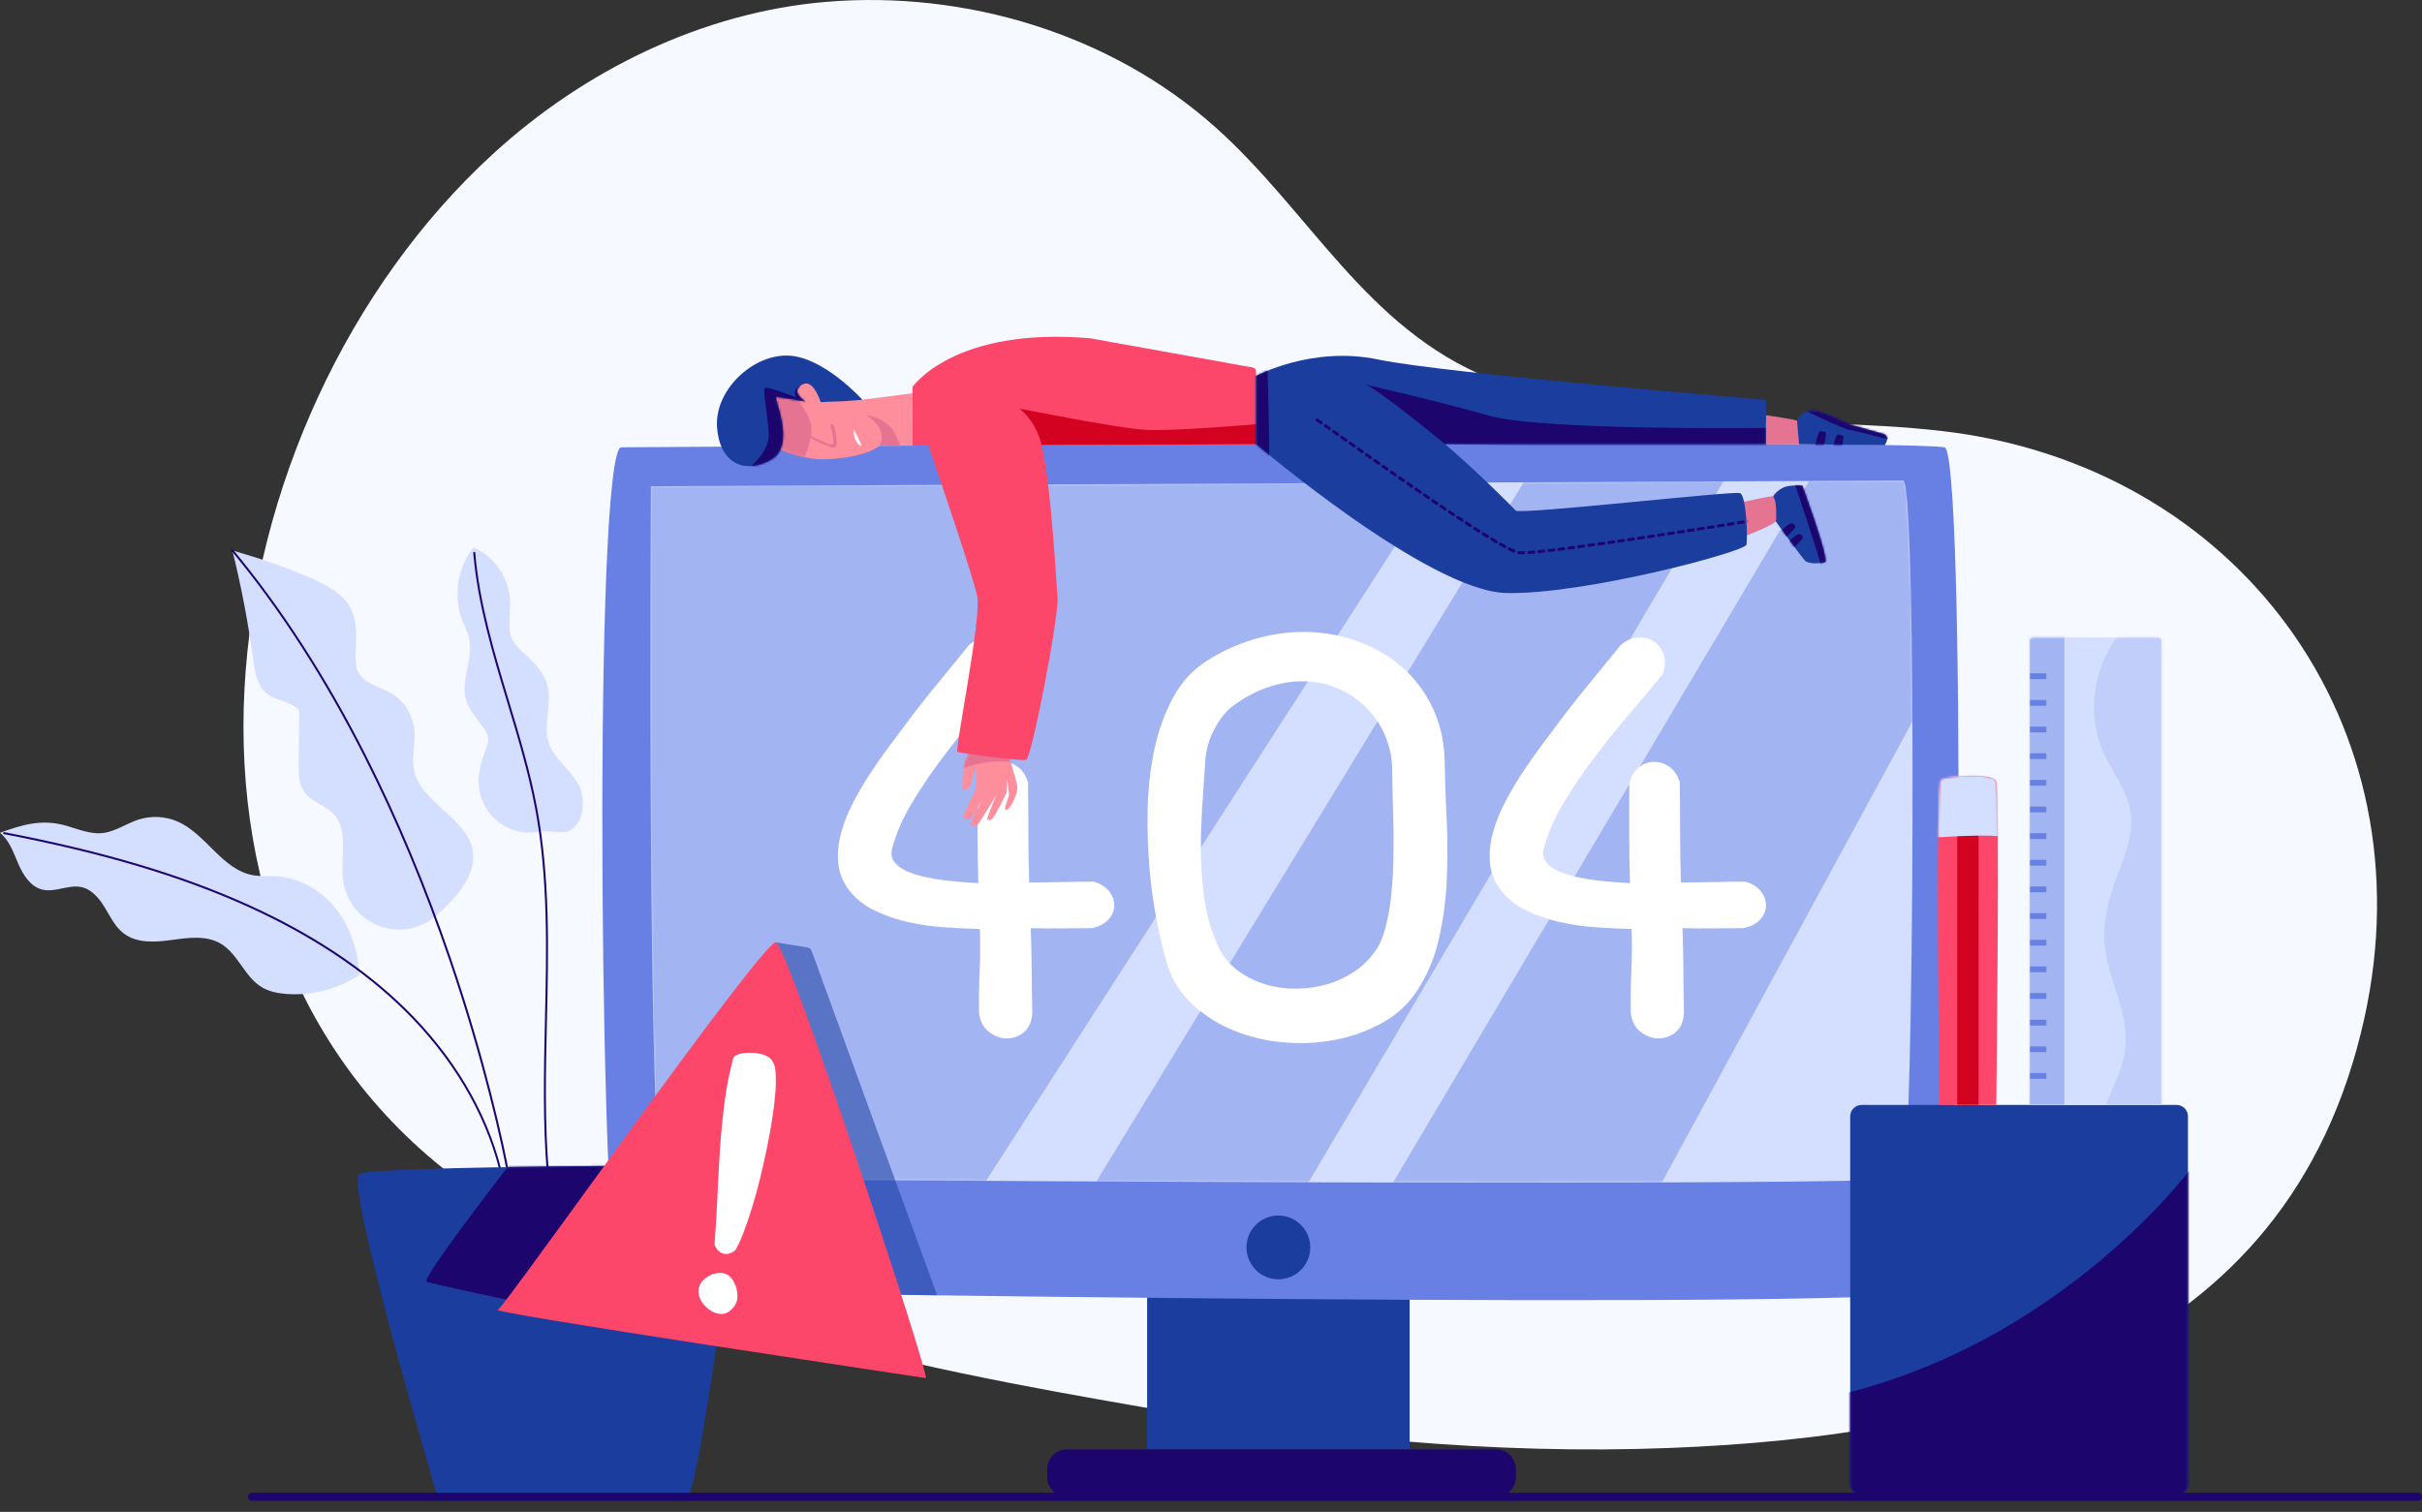 <svg width="1142" height="713" viewBox="0 0 1142 713" fill="none" xmlns="http://www.w3.org/2000/svg">
<rect x="0" y="0" width="1142" height="713" fill="#333333" stroke="none"/>
<g clip-path="url(.clip0_28175_9137)">
<path d="M367.418 626.265C318.91 611.867 272.217 593.153 231.778 567.358C57.094 455.947 95.481 197.878 232.567 72.48C275.553 33.161 331.243 5.721 389.73 0.861C455.188 -4.584 523.715 15.95 572.982 59.928C617.748 99.88 644.038 154.725 702.271 178.406C769.807 205.873 844.709 195.114 915.484 203.251C1054.63 219.245 1145.56 341.121 1114.82 480.195C1079.2 641.372 931.002 677.248 787.351 682.862C704.064 686.117 620.776 677.761 538.774 663.604C483.967 654.124 424.428 643.182 367.418 626.265Z" fill="#F6F9FF"/>
<path d="M205.694 431.78C202.113 434.925 197.751 437.049 193.066 437.93C188.381 438.812 183.546 438.417 179.066 436.789C174.585 435.161 170.626 432.358 167.601 428.675C164.577 424.991 162.599 420.563 161.874 415.853C160.175 404.835 164.867 391.596 157.079 383.624C153.163 379.611 146.94 378.237 143.626 373.725C140.838 369.935 140.78 364.865 140.829 360.161C140.921 351.814 141.014 343.465 141.106 335.115C137.39 330.482 129.892 330.759 125.454 326.812C121.015 322.866 120.101 316.526 119.325 310.702C117 293.5 113.745 276.436 109.574 259.585C122.603 263.411 135.494 267.562 147.841 273.203C154.733 276.355 161.936 280.199 165.393 286.936C168.85 293.674 167.757 301.802 167.655 309.423C167.619 311.884 167.717 314.426 168.757 316.659C171.433 322.407 178.824 323.731 184.324 326.915C187.355 328.691 189.931 331.148 191.848 334.091C193.766 337.034 194.973 340.383 195.373 343.872C196.033 350.2 193.976 356.656 195.172 362.907C197.821 376.757 214.428 383.151 221.043 395.6C228.001 408.611 216.783 422.051 205.694 431.78Z" fill="#D4DFFF"/>
<path d="M239.871 555.582C239.763 555.577 239.66 555.535 239.579 555.464C239.498 555.393 239.444 555.296 239.425 555.19C236.815 540.065 227.68 499.177 211.818 452.683C200.176 418.559 186.692 386.308 171.749 356.817C153.069 319.968 132.051 287.36 109.235 259.902C109.195 259.854 109.165 259.799 109.147 259.74C109.128 259.68 109.121 259.618 109.127 259.556C109.133 259.494 109.15 259.434 109.179 259.379C109.208 259.324 109.247 259.275 109.295 259.235C109.343 259.195 109.398 259.165 109.457 259.147C109.517 259.128 109.579 259.122 109.641 259.127C109.703 259.133 109.763 259.151 109.818 259.179C109.873 259.208 109.922 259.248 109.962 259.295C132.813 286.811 153.885 319.491 172.597 356.397C187.566 385.924 201.064 418.22 212.719 452.389C228.603 498.94 237.743 539.878 240.375 555.025C240.395 555.148 240.366 555.275 240.293 555.377C240.221 555.479 240.11 555.548 239.987 555.569L239.871 555.582Z" fill="#1C056D"/>
<path d="M0 392.729C4.461 396.327 6.374 402.133 8.649 407.408C10.924 412.682 14.394 418.189 19.979 419.54C26.032 421.007 32.388 417.012 38.468 418.368C43.374 419.469 46.885 423.794 49.485 428.115C52.086 432.435 54.347 437.189 58.366 440.239C64.611 444.97 73.264 444.359 81.021 443.288C88.778 442.218 97.226 441.032 103.993 444.974C112.227 449.772 115.296 460.692 123.468 465.588C126.947 467.67 131.051 468.459 135.096 468.758C147.248 469.623 159.345 466.443 169.5 459.715C168.921 448.733 165.098 436.863 158.197 428.302C151.297 419.741 140.922 413.788 129.935 413.213C126.434 413.026 122.888 413.365 119.426 412.767C104.881 410.346 97.32 393.464 83.84 387.49C78.044 384.945 71.524 384.581 65.481 386.464C59.633 388.31 54.414 392.225 48.316 392.871C42.357 393.5 36.603 390.918 30.836 389.304C19.774 386.214 10.808 388.818 0 392.729Z" fill="#D4DFFF"/>
<path d="M235.793 551.681C235.69 551.678 235.591 551.642 235.51 551.577C235.43 551.513 235.372 551.424 235.347 551.324C228.42 524.263 212.924 498.334 190.528 476.343C171.285 457.441 146.56 441.081 117.063 427.709C85.326 413.32 48.714 402.409 1.842 393.375C1.719 393.352 1.61 393.28 1.539 393.176C1.468 393.072 1.442 392.944 1.465 392.82C1.489 392.697 1.561 392.587 1.665 392.517C1.769 392.446 1.897 392.42 2.021 392.443C48.968 401.495 85.647 412.424 117.455 426.844C147.051 440.261 171.874 456.688 191.179 475.665C213.696 497.781 229.281 523.861 236.23 551.088C236.26 551.21 236.241 551.339 236.177 551.447C236.113 551.556 236.008 551.635 235.887 551.667L235.793 551.681Z" fill="#1C056D"/>
<path d="M254.444 392.247C250.972 392.917 247.396 392.817 243.967 391.957C240.537 391.096 237.338 389.495 234.594 387.266C231.851 385.036 229.629 382.233 228.085 379.053C226.542 375.873 225.714 372.394 225.66 368.86C225.58 363.509 227.266 358.306 229.104 353.285C229.732 351.564 230.393 349.771 230.165 347.957C229.987 346.512 229.273 345.201 228.466 343.984C225.486 339.409 221.329 335.432 219.768 330.201C216.98 320.922 223.18 310.925 221.235 301.432C220.557 298.124 218.929 295.101 217.765 291.93C213.666 280.783 215.811 267.531 223.229 258.234C233.667 262.421 240.482 273.551 240.585 284.796C240.634 290.401 239.095 296.34 241.477 301.414C242.9 304.446 245.541 306.698 248.016 308.963C252.343 312.927 256.527 317.471 258.057 323.138C260.461 332.056 255.858 341.866 258.842 350.596C261.826 359.327 271.456 364.419 274.075 373.181C274.743 375.546 274.964 378.016 274.726 380.462C274.423 384.221 273.183 388.1 270.35 390.593C265.948 394.472 260.211 391.132 254.444 392.247Z" fill="#D4DFFF"/>
<path d="M258.368 554.013C258.247 554.012 258.131 553.965 258.044 553.882C257.956 553.8 257.903 553.687 257.895 553.567C255.848 529.488 256.41 504.884 256.949 481.069C257.703 448.126 258.479 414.065 252.319 381.234C249.13 364.254 244.036 347.346 239.107 331.022C232.256 308.281 225.168 284.792 223.138 260.767C223.133 260.705 223.14 260.642 223.159 260.583C223.178 260.524 223.208 260.469 223.249 260.421C223.289 260.373 223.338 260.334 223.393 260.305C223.449 260.277 223.509 260.259 223.571 260.254C223.633 260.249 223.696 260.256 223.755 260.275C223.814 260.294 223.87 260.324 223.917 260.364C223.965 260.404 224.004 260.453 224.033 260.509C224.061 260.564 224.079 260.625 224.084 260.687C226.1 284.613 233.175 308.067 240.017 330.75C244.95 347.109 250.053 364.031 253.247 381.06C259.429 414.002 258.653 448.122 257.899 481.118C257.355 504.906 256.793 529.502 258.841 553.513C258.845 553.576 258.838 553.64 258.818 553.7C258.798 553.76 258.766 553.815 258.725 553.863C258.683 553.91 258.633 553.95 258.576 553.978C258.519 554.006 258.458 554.022 258.394 554.026L258.368 554.013Z" fill="#1C056D"/>
<path d="M206.199 705.509C206.199 705.509 162.392 557.522 169.444 553.607C176.496 549.692 349.445 549.536 349.445 549.536C349.445 549.536 329.635 705.179 324.104 705.509C318.573 705.839 220.798 706.187 206.199 705.509Z" fill="#1B3D9E"/>
<mask id="mask0_28175_9137" style="mask-type:luminance" maskUnits="userSpaceOnUse" x="168" y="549" width="182" height="157">
<path d="M206.199 705.509C206.199 705.509 162.392 557.522 169.444 553.607C176.496 549.692 349.445 549.536 349.445 549.536C349.445 549.536 329.635 705.179 324.104 705.509C318.573 705.839 220.798 706.187 206.199 705.509Z" fill="white"/>
</mask>
<g mask="url(#mask0_28175_9137)">
<path d="M248.9 538.085C248.9 538.085 198.304 602.7 201.172 604.425C204.04 606.151 346.175 635.459 346.14 633.738C346.104 632.017 360.592 549.536 360.592 549.536L248.9 538.085Z" fill="#1C056D"/>
</g>
<path d="M664.643 578.407H540.895V683.535H664.643V578.407Z" fill="#1B3D9E"/>
<path d="M705.443 683.535H503.081C497.945 683.535 493.781 687.698 493.781 692.832V696.6C493.781 701.735 497.945 705.897 503.081 705.897H705.443C710.579 705.897 714.743 701.735 714.743 696.6V692.832C714.743 687.698 710.579 683.535 705.443 683.535Z" fill="#1C056D"/>
<path d="M291.839 211.799C291.968 211.544 292.165 211.329 292.408 211.179C292.652 211.029 292.932 210.949 293.218 210.947C318.174 210.778 891.478 206.965 916.876 210.947C926.89 212.521 924.397 593.563 916.876 608.117C911.341 618.819 299.489 609.41 292.379 608.117C283.614 606.507 279.274 236.809 291.839 211.799Z" fill="#6880E4"/>
<path d="M306.929 229.309C306.929 229.309 304.967 554.655 312.813 555.542C320.659 556.429 892.464 560.001 897.366 555.542C902.268 551.083 904.231 226.638 897.366 226.638C890.501 226.638 306.929 229.309 306.929 229.309Z" fill="#D4DFFF"/>
<mask id="mask1_28175_9137" style="mask-type:luminance" maskUnits="userSpaceOnUse" x="306" y="226" width="596" height="332">
<path d="M306.929 229.309C306.929 229.309 304.967 554.655 312.813 555.542C320.659 556.429 892.464 560.001 897.366 555.542C902.268 551.083 904.231 226.638 897.366 226.638C890.501 226.638 306.929 229.309 306.929 229.309Z" fill="white"/>
</mask>
<g mask="url(#mask1_28175_9137)">
<path opacity="0.46" d="M682.475 219.259L460.255 564.148H295.996L306.929 229.305L682.475 219.259Z" fill="#6880E4"/>
<path opacity="0.46" d="M510.984 566.961L724.568 217.408H818.293L612.52 565.133L510.984 566.961Z" fill="#6880E4"/>
<path opacity="0.46" d="M857.935 218.706L651.145 567.26L779.242 565.641L916.805 312.544L914.031 220.909L857.935 218.706Z" fill="#6880E4"/>
</g>
<path d="M608.521 602.175C616.196 598.997 619.84 590.202 616.661 582.53C613.482 574.858 604.684 571.215 597.009 574.393C589.335 577.57 585.69 586.366 588.869 594.037C592.048 601.709 600.847 605.352 608.521 602.175Z" fill="#1B3D9E"/>
<path d="M460.918 369.877C461.658 366.435 463.103 363.822 465.253 362.038C467.23 360.325 469.739 359.348 472.355 359.273C474.997 359.231 477.584 360.039 479.732 361.579C482.07 363.181 483.73 365.639 484.715 368.954C484.834 376.944 484.895 384.842 484.898 392.649C484.901 400.455 485.024 408.292 485.268 416.16C490.677 416.16 495.934 416.098 501.04 415.973C506.146 415.848 511.033 415.787 515.702 415.79C519.024 416.777 521.483 418.344 523.08 420.49C524.598 422.404 525.412 424.781 525.386 427.223C525.323 429.56 524.402 431.71 522.62 433.675C520.839 435.64 518.225 436.993 514.779 437.733C509.985 437.733 505.19 437.764 500.393 437.826C495.597 437.889 490.8 437.858 486.004 437.733C486.248 443.88 486.396 450.549 486.45 457.74C486.503 464.931 486.596 471.6 486.726 477.747C486.477 481.799 485.155 484.81 482.761 486.781C480.522 488.689 477.675 489.736 474.732 489.733C471.779 489.733 468.981 488.718 466.337 486.687C463.694 484.657 462.127 481.684 461.636 477.769C461.511 471.5 461.603 464.892 461.912 457.945C462.222 450.998 462.251 444.391 462.002 438.125C456.717 438 451.03 437.724 444.94 437.296C438.975 436.884 433.053 435.989 427.232 434.62C421.763 433.361 416.469 431.441 411.464 428.904C406.867 426.616 402.882 423.265 399.84 419.13C397.203 415.511 395.608 411.24 395.227 406.779C394.875 402.189 395.313 397.572 396.521 393.13C397.845 388.212 399.7 383.451 402.052 378.933C404.486 374.189 407.166 369.575 410.081 365.11C412.971 360.684 415.862 356.534 418.752 352.661C421.643 348.788 424.194 345.369 426.407 342.405C431.322 335.767 436.364 329.314 441.532 323.045C446.7 316.775 451.866 310.445 457.028 304.054C459.731 301.837 462.528 300.7 465.418 300.643C468.08 300.508 470.711 301.253 472.908 302.761C475.033 304.288 476.565 306.503 477.243 309.03C478.04 311.738 477.825 314.75 476.596 318.064C472.415 323.228 467.497 329.098 461.841 335.677C456.185 342.255 450.626 349.137 445.163 356.322C439.794 363.363 434.808 370.688 430.225 378.264C425.732 385.696 422.565 392.918 420.724 399.93C419.986 402.391 420.263 404.512 421.553 406.293C422.844 408.073 424.75 409.549 427.272 410.721C430.083 411.983 433.022 412.941 436.037 413.579C439.294 414.304 442.588 414.858 445.904 415.237C449.16 415.609 452.172 415.885 454.941 416.067C457.709 416.248 459.831 416.397 461.306 416.513C461.056 408.769 460.933 400.994 460.936 393.188L460.918 369.877Z" fill="white"/>
<path d="M550.382 454.882C548.779 449.599 547.181 442.991 545.587 435.057C543.905 426.557 542.703 417.969 541.988 409.334C541.18 399.892 540.903 390.412 541.158 380.939C541.362 371.578 542.443 362.257 544.387 353.098C546.137 344.668 549.088 336.532 553.148 328.939C557.082 321.689 562.308 315.973 568.827 311.79C576.552 306.801 585.019 303.067 593.913 300.728C602.151 298.553 610.678 297.682 619.186 298.146C627.259 298.605 635.203 300.38 642.702 303.403C649.91 306.271 656.537 310.426 662.257 315.665C667.924 320.929 672.499 327.258 675.719 334.29C679.1 341.543 680.914 349.656 681.161 358.627C681.286 367.114 681.593 376.18 682.084 385.826C682.575 395.472 682.606 405.153 682.178 414.867C681.779 424.337 680.513 433.751 678.395 442.99C676.446 451.687 672.946 459.962 668.065 467.42C663.919 473.652 658.315 478.778 651.739 482.353C644.839 486.196 637.366 488.905 629.606 490.379C621.556 491.924 613.329 492.328 605.167 491.579C597.086 490.912 589.154 489.016 581.646 485.956C574.509 483.059 567.949 478.906 562.279 473.694C556.717 468.587 552.611 462.095 550.382 454.882ZM581.209 332.997C578.009 335.458 575.15 339.054 572.631 343.783C570.135 348.429 568.657 353.553 568.296 358.814C567.802 366.189 567.31 373.656 566.819 381.216C566.329 388.775 566.144 396.244 566.266 403.622C566.381 410.907 566.998 418.176 568.113 425.377C569.201 432.445 571.248 439.332 574.197 445.848C575.999 450.093 578.819 453.828 582.409 456.723C586.043 459.682 590.161 461.99 594.582 463.545C599.174 465.165 603.988 466.068 608.855 466.221C613.819 466.414 618.785 465.918 623.611 464.745C628.395 463.584 632.969 461.687 637.171 459.122C641.396 456.556 645.065 453.171 647.961 449.165C650.043 446.582 651.733 442.987 653.033 438.379C654.404 433.334 655.36 428.184 655.892 422.983C656.507 417.335 656.876 411.495 656.998 405.463C657.12 399.432 657.12 393.716 656.998 388.314C656.873 382.904 656.75 378.08 656.628 373.841C656.506 369.602 656.445 366.498 656.445 364.531C656.742 353.612 652.781 343.005 645.397 334.953C638.014 326.9 627.787 322.034 616.88 321.382C610.951 321.059 605.013 321.815 599.355 323.611C593.267 325.445 587.219 328.574 581.209 332.997Z" fill="white"/>
<path d="M768.224 369.877C768.964 366.434 770.409 363.822 772.559 362.038C774.536 360.325 777.045 359.348 779.66 359.273C782.303 359.231 784.89 360.039 787.038 361.579C789.375 363.181 791.036 365.639 792.02 368.954C792.142 376.944 792.203 384.842 792.203 392.648C792.203 400.455 792.327 408.292 792.574 416.16C797.986 416.16 803.243 416.098 808.346 415.973C813.449 415.848 818.336 415.787 823.008 415.79C826.329 416.777 828.789 418.344 830.386 420.49C831.903 422.404 832.717 424.781 832.692 427.223C832.629 429.559 831.707 431.71 829.926 433.675C828.145 435.64 825.528 436.992 822.076 437.733C817.282 437.733 812.487 437.764 807.69 437.826C802.894 437.889 798.097 437.858 793.301 437.733C793.547 443.88 793.696 450.549 793.747 457.74C793.797 464.931 793.889 471.6 794.023 477.747C793.773 481.799 792.452 484.81 790.058 486.781C787.819 488.689 784.971 489.736 782.029 489.733C779.076 489.733 776.278 488.718 773.634 486.687C770.991 484.657 769.423 481.684 768.933 477.769C768.808 471.5 768.9 464.892 769.209 457.945C769.519 450.998 769.548 444.391 769.299 438.125C764.014 438 758.327 437.724 752.237 437.296C746.272 436.884 740.349 435.989 734.529 434.62C729.06 433.361 723.765 431.441 718.761 428.904C714.164 426.616 710.179 423.265 707.136 419.13C704.503 415.509 702.908 411.239 702.524 406.779C702.172 402.189 702.61 397.572 703.818 393.13C705.142 388.211 706.998 383.45 709.353 378.933C711.786 374.188 714.466 369.574 717.382 365.11C720.273 360.684 723.163 356.534 726.054 352.661C728.944 348.788 731.495 345.369 733.708 342.405C738.623 335.767 743.665 329.314 748.834 323.045C754.002 316.775 759.167 310.445 764.329 304.054C767.033 301.837 769.829 300.7 772.72 300.643C775.375 300.512 778 301.256 780.191 302.761C782.317 304.288 783.848 306.503 784.527 309.03C785.327 311.738 785.111 314.75 783.88 318.064C779.699 323.227 774.781 329.098 769.125 335.677C763.469 342.255 757.905 349.138 752.433 356.326C747.062 363.367 742.073 370.691 737.49 378.268C732.997 385.7 729.83 392.922 727.989 399.934C727.255 402.396 727.532 404.517 728.819 406.297C730.107 408.078 732.013 409.554 734.538 410.725C737.349 411.988 740.287 412.946 743.303 413.583C746.56 414.309 749.853 414.862 753.169 415.242C756.44 415.613 759.453 415.89 762.206 416.071C764.96 416.253 767.082 416.401 768.571 416.517C768.322 408.773 768.198 400.999 768.201 393.192L768.224 369.877Z" fill="white"/>
<path opacity="0.54" d="M424.939 610.632L365.797 444.421L380.815 446.833C381.231 446.901 381.622 447.079 381.946 447.348C382.271 447.617 382.518 447.967 382.662 448.363L441.849 610.788C441.853 610.796 441.854 610.805 441.854 610.814C441.853 610.823 441.85 610.832 441.845 610.839C441.84 610.847 441.834 610.853 441.826 610.857C441.818 610.862 441.809 610.864 441.8 610.864L424.939 610.632Z" fill="#1B3D9E"/>
<path d="M234.802 617.69C237.3 617.245 360.005 443.15 365.794 444.421C371.584 445.692 439.01 650.303 436.503 649.906C433.996 649.509 228.597 618.792 234.802 617.69Z" fill="#FC476A"/>
<path d="M346.718 589.532C345.9 590.313 344.903 590.883 343.814 591.191C342.891 591.452 341.914 591.452 340.991 591.191C340.059 590.902 339.218 590.378 338.546 589.671C337.772 588.85 337.205 587.856 336.892 586.772C337.486 579.454 337.944 572.022 338.265 564.478C338.587 556.933 338.994 549.43 339.488 541.969C339.978 534.508 340.689 527.162 341.62 519.933C342.512 512.891 343.887 505.918 345.737 499.065C345.884 498.521 346.388 498.04 347.24 497.607C348.226 497.138 349.28 496.828 350.362 496.689C351.684 496.5 353.02 496.429 354.355 496.475C355.754 496.51 357.147 496.684 358.512 496.996C359.764 497.265 360.968 497.725 362.08 498.361C363.051 498.898 363.84 499.711 364.346 500.697C365.119 501.764 365.582 503.595 365.733 506.191C365.877 509.323 365.819 512.461 365.559 515.586C365.292 519.251 364.804 523.317 364.096 527.785C363.389 532.253 362.549 536.846 361.576 541.563C360.604 546.275 359.538 551.004 358.378 555.752C357.218 560.499 355.987 564.982 354.685 569.2C353.388 573.424 352.087 577.267 350.782 580.73C349.737 583.621 348.472 586.428 346.999 589.127C346.925 589.274 346.831 589.411 346.718 589.532ZM334.015 617.285C332.719 616.308 331.618 615.098 330.767 613.718C329.982 612.466 329.498 611.05 329.353 609.58C329.233 608.155 329.544 606.728 330.245 605.482C331.093 604.016 332.328 602.812 333.814 601.999C336.107 600.605 338.405 600.076 340.71 600.412C343.014 600.748 344.787 602.144 346.027 604.599C347.192 606.711 347.772 609.095 347.708 611.506C347.661 613.979 346.583 616.116 344.475 617.918C343.79 618.578 342.965 619.075 342.061 619.371C341.158 619.668 340.198 619.756 339.256 619.63C337.315 619.383 335.491 618.567 334.015 617.285Z" fill="white"/>
<path d="M1026.26 521.088H877.783C874.807 521.088 872.395 523.499 872.395 526.474V699.846C872.395 702.821 874.807 705.233 877.783 705.233H1026.26C1029.24 705.233 1031.65 702.821 1031.65 699.846V526.474C1031.65 523.499 1029.24 521.088 1026.26 521.088Z" fill="#1B3D9E"/>
<mask id="mask2_28175_9137" style="mask-type:luminance" maskUnits="userSpaceOnUse" x="872" y="521" width="160" height="185">
<path d="M1026.26 521.088H877.783C874.807 521.088 872.395 523.499 872.395 526.474V699.846C872.395 702.821 874.807 705.233 877.783 705.233H1026.26C1029.24 705.233 1031.65 702.821 1031.65 699.846V526.474C1031.65 523.499 1029.24 521.088 1026.26 521.088Z" fill="white"/>
</mask>
<g mask="url(#mask2_28175_9137)">
<path d="M1036.13 547.164C1036.13 547.164 973.757 634.951 860.883 659.257V712.982H1040.08C1040.08 712.982 1044.75 550.307 1036.13 547.164Z" fill="#1C056D"/>
</g>
<path d="M914.492 521.088C914.492 521.088 912.377 369.484 915.196 367.736C918.015 365.989 939.502 364.214 941.264 368.441C943.026 372.668 941.264 521.088 941.264 521.088H914.492Z" fill="#FC476A"/>
<mask id="mask3_28175_9137" style="mask-type:luminance" maskUnits="userSpaceOnUse" x="913" y="365" width="30" height="157">
<path d="M914.492 521.088C914.492 521.088 912.377 369.484 915.196 367.736C918.015 365.989 939.502 364.214 941.264 368.441C943.026 372.668 941.264 521.088 941.264 521.088H914.492Z" fill="white"/>
</mask>
<g mask="url(#mask3_28175_9137)">
<path d="M932.918 389.358V524.08H922.859V389.63L932.918 389.358Z" fill="#D40221"/>
<path d="M909.555 395.181C909.555 395.181 940.819 392.809 945.177 394.989C945.177 394.989 944.958 363.839 943.214 363.188C941.47 362.537 911.62 362.368 910.969 365.828C910.317 369.288 909.555 395.181 909.555 395.181Z" fill="#D4DFFF"/>
</g>
<path d="M958.684 300.634H1017.56C1017.78 300.633 1018 300.677 1018.21 300.761C1018.41 300.846 1018.59 300.97 1018.75 301.126C1018.9 301.282 1019.03 301.468 1019.11 301.672C1019.19 301.876 1019.23 302.095 1019.23 302.315V521.101H957.016V302.315C957.013 302.095 957.055 301.876 957.138 301.672C957.22 301.468 957.343 301.282 957.498 301.126C957.653 300.97 957.838 300.846 958.042 300.761C958.245 300.677 958.464 300.633 958.684 300.634Z" fill="#D4DFFF"/>
<mask id="mask4_28175_9137" style="mask-type:luminance" maskUnits="userSpaceOnUse" x="957" y="300" width="63" height="222">
<path d="M958.684 300.634H1017.56C1017.78 300.633 1018 300.677 1018.21 300.761C1018.41 300.846 1018.59 300.97 1018.75 301.126C1018.9 301.282 1019.03 301.468 1019.11 301.672C1019.19 301.876 1019.23 302.095 1019.23 302.315V521.101H957.016V302.315C957.013 302.095 957.055 301.876 957.138 301.672C957.22 301.468 957.343 301.282 957.498 301.126C957.653 300.97 957.838 300.846 958.042 300.761C958.245 300.677 958.464 300.633 958.684 300.634Z" fill="white"/>
</mask>
<g mask="url(#mask4_28175_9137)">
<path opacity="0.46" d="M973.367 292.577H952.023V529.114H973.367V292.577Z" fill="#6880E4"/>
<path d="M964.853 317.547H957.016V320.276H964.853V317.547Z" fill="#6880E4"/>
<path d="M964.853 330.112H957.016V332.841H964.853V330.112Z" fill="#6880E4"/>
<path d="M964.853 342.677H957.016V345.406H964.853V342.677Z" fill="#6880E4"/>
<path d="M964.853 355.247H957.016V357.976H964.853V355.247Z" fill="#6880E4"/>
<path d="M964.853 367.812H957.016V370.541H964.853V367.812Z" fill="#6880E4"/>
<path d="M964.853 380.382H957.016V383.111H964.853V380.382Z" fill="#6880E4"/>
<path d="M964.853 392.947H957.016V395.676H964.853V392.947Z" fill="#6880E4"/>
<path d="M964.853 405.512H957.016V408.241H964.853V405.512Z" fill="#6880E4"/>
<path d="M964.853 418.082H957.016V420.811H964.853V418.082Z" fill="#6880E4"/>
<path d="M964.853 430.647H957.016V433.376H964.853V430.647Z" fill="#6880E4"/>
<path d="M964.853 443.213H957.016V445.942H964.853V443.213Z" fill="#6880E4"/>
<path d="M964.853 455.782H957.016V458.511H964.853V455.782Z" fill="#6880E4"/>
<path d="M964.853 468.348H957.016V471.077H964.853V468.348Z" fill="#6880E4"/>
<path d="M964.853 480.917H957.016V483.646H964.853V480.917Z" fill="#6880E4"/>
<path d="M964.853 493.483H957.016V496.211H964.853V493.483Z" fill="#6880E4"/>
<path d="M964.853 506.048H957.016V508.777H964.853V506.048Z" fill="#6880E4"/>
<path opacity="0.17" d="M1005.77 292.314C988.512 307.1 982.455 333.541 991.568 354.36C995.903 364.267 1003.32 373.087 1004.71 383.833C1006.05 394.236 1001.48 404.344 997.857 414.203C994.289 423.91 991.545 434.161 992.268 444.475C993.454 461.343 1003.8 477.123 1002.11 493.946C1000.49 510.106 987.914 524.173 988.641 540.399C988.847 540.399 988.423 541.113 988.641 541.113H1029.05V291.279L1034.02 291.328L1005.77 292.314Z" fill="#6880E4"/>
</g>
<path d="M1140.11 707.792H118.861C118.358 707.792 117.876 707.592 117.52 707.237C117.165 706.882 116.965 706.4 116.965 705.897C116.965 705.394 117.165 704.912 117.52 704.557C117.876 704.202 118.358 704.002 118.861 704.002H1140.11C1140.62 704.002 1141.1 704.202 1141.45 704.557C1141.81 704.912 1142.01 705.394 1142.01 705.897C1142.01 706.4 1141.81 706.882 1141.45 707.237C1141.1 707.592 1140.62 707.792 1140.11 707.792Z" fill="#1C056D"/>
<path d="M430.251 185.465L406.61 188.523C393.603 182.428 381.002 178.482 369.257 179.708C357.513 180.934 350.679 193.29 353.592 201.606C356.152 208.918 377.38 216.418 386.537 216.597C395.695 216.775 409.607 214.657 414.715 210.127H430.219L430.251 185.465Z" fill="#FE8E9C"/>
<mask id="mask5_28175_9137" style="mask-type:luminance" maskUnits="userSpaceOnUse" x="352" y="179" width="79" height="38">
<path d="M430.251 185.465L406.61 188.523C393.603 182.428 381.002 178.482 369.257 179.708C357.513 180.934 350.679 193.29 353.592 201.606C356.152 208.918 377.38 216.418 386.537 216.597C395.695 216.775 409.607 214.657 414.715 210.127H430.219L430.251 185.465Z" fill="white"/>
</mask>
<g mask="url(#mask5_28175_9137)">
<path d="M378.326 217.72C378.326 217.72 382.871 208.834 382.666 202.016C382.46 195.198 373.084 184.573 373.084 184.573L365.301 184.97C365.301 184.97 367.839 209.868 365.591 214.26L378.326 217.72Z" fill="#E57492"/>
</g>
<path d="M414.723 210.127C414.723 210.127 419.407 202.948 408.527 195.698C408.527 195.698 418.229 197.263 421.561 203.724C424.893 210.185 424.197 210.296 424.197 210.296L414.723 210.127Z" fill="#E57492"/>
<path d="M406.619 188.523C406.619 188.523 399.036 189.192 397.582 189.228C392.279 189.357 386.962 189.651 386.962 189.651C386.962 189.651 383.657 178.928 378.799 181.126C371.662 184.35 379.816 189.357 379.816 189.357C379.816 189.357 367.135 187.244 365.895 187.172C364.655 187.101 375.391 209.73 363.937 216.601C352.482 223.472 339.734 219.852 338.137 202.029C336.54 184.207 354.806 167.112 371.622 167.696C388.438 168.28 406.619 188.523 406.619 188.523Z" fill="#1B3D9E"/>
<mask id="mask6_28175_9137" style="mask-type:luminance" maskUnits="userSpaceOnUse" x="338" y="167" width="69" height="53">
<path d="M406.619 188.523C406.619 188.523 399.036 189.192 397.582 189.228C392.279 189.357 386.962 189.651 386.962 189.651C386.962 189.651 383.657 178.928 378.799 181.126C371.662 184.35 379.816 189.357 379.816 189.357C379.816 189.357 367.135 187.244 365.895 187.172C364.655 187.101 375.391 209.73 363.937 216.601C352.482 223.472 339.734 219.852 338.137 202.029C336.54 184.207 354.806 167.112 371.622 167.696C388.438 168.28 406.619 188.523 406.619 188.523Z" fill="white"/>
</mask>
<g mask="url(#mask6_28175_9137)">
<path d="M354.204 219.861C354.204 219.861 362.92 212.561 362.492 204.495C362.064 196.429 359.459 183.792 360.739 182.954C362.019 182.116 375.459 187.476 375.459 187.476C375.459 187.476 372.988 183.85 377.296 181.995C377.296 181.995 384.099 189.464 383.608 190.249C383.117 191.034 367.448 189.464 367.448 189.464C367.448 189.464 373.599 204.562 369.196 213.484C364.794 222.407 354.195 219.861 354.195 219.861" fill="#1C056D"/>
</g>
<path d="M406.124 210.296C406.124 210.296 402.516 209.257 402.516 202.997V202.368C402.516 202.368 406.182 209.034 406.124 210.296Z" fill="#F6F9FF"/>
<path d="M376.781 202.654C376.781 202.654 391.189 210.461 392.527 209.65C393.865 208.838 391.434 200.041 391.434 200.041C391.434 200.041 392.995 199.938 393.357 201.338C393.718 202.738 395.747 211.001 393.357 211.148C390.966 211.295 379.119 205.476 376.781 202.654Z" fill="#E57492"/>
<path d="M460.015 351.296C460.015 351.296 456.483 356.041 455.318 358.391C454.154 360.74 453.775 372.481 454.02 372.441C454.266 372.401 456.875 372.262 457.415 370.706L460.301 360.794C460.301 360.794 460.501 371.424 460.149 372.178C459.797 372.931 453.672 385.131 454.212 385.519C454.752 385.907 457.071 387.302 458.878 384.275C460.684 381.247 464.953 373.364 465.479 372.106C466.006 370.849 457.112 388.698 457.451 388.841C457.79 388.983 460.087 390.178 460.992 388.997C461.898 387.815 469.851 375.174 470.114 374.148C470.377 373.123 465.154 386.286 465.426 386.277C465.698 386.268 466.764 387.614 468.165 385.831C469.565 384.047 474.374 374.385 474.601 373.881C474.829 373.377 474.757 367.228 474.757 367.228C474.757 367.228 475.953 374.447 475.649 375.388C475.346 376.329 473.178 381.795 474.195 381.983C474.971 382.13 476.31 380.645 477.367 378.71C478.424 376.775 479.767 373.872 479.664 371.13C479.561 368.387 474.485 352.951 474.485 352.951L460.015 351.296Z" fill="#FE8E9C"/>
<mask id="mask7_28175_9137" style="mask-type:luminance" maskUnits="userSpaceOnUse" x="453" y="351" width="27" height="39">
<path d="M460.015 351.296C460.015 351.296 456.483 356.041 455.318 358.391C454.154 360.74 453.775 372.481 454.02 372.441C454.266 372.401 456.875 372.262 457.415 370.706L460.301 360.794C460.301 360.794 460.501 371.424 460.149 372.178C459.797 372.931 453.672 385.131 454.212 385.519C454.752 385.907 457.071 387.302 458.878 384.275C460.684 381.247 464.953 373.364 465.479 372.106C466.006 370.849 457.112 388.698 457.451 388.841C457.79 388.983 460.087 390.178 460.992 388.997C461.898 387.815 469.851 375.174 470.114 374.148C470.377 373.123 465.154 386.286 465.426 386.277C465.698 386.268 466.764 387.614 468.165 385.831C469.565 384.047 474.374 374.385 474.601 373.881C474.829 373.377 474.757 367.228 474.757 367.228C474.757 367.228 475.953 374.447 475.649 375.388C475.346 376.329 473.178 381.795 474.195 381.983C474.971 382.13 476.31 380.645 477.367 378.71C478.424 376.775 479.767 373.872 479.664 371.13C479.561 368.387 474.485 352.951 474.485 352.951L460.015 351.296Z" fill="white"/>
</mask>
<g mask="url(#mask7_28175_9137)">
<path d="M452.661 362.511C452.879 363.318 463.7 357.316 478.438 359.621C478.438 359.621 476.453 350.672 474.87 349.87C473.286 349.067 460.596 349.067 458.682 349.977C456.769 350.886 451.639 358.81 452.661 362.511Z" fill="#E57492"/>
</g>
<path d="M592.261 175.236C592.261 174.777 592.1 174.333 591.806 173.981C591.511 173.629 591.103 173.391 590.651 173.31L513.979 159.527C449.658 154.029 430.25 182.486 430.25 182.486V210.131L437.775 210.1C443.346 226.366 459.185 272.971 460.809 281.443C462.772 291.739 450.104 353.709 451.442 354.529C452.78 355.35 481.158 358.845 483.781 358.408C486.404 357.971 499.509 289.741 498.639 281.474C497.965 275.142 496.007 231.717 491.181 209.899L592.275 209.498L592.261 175.236Z" fill="#FC476A"/>
<path d="M491.166 209.877C491.166 209.877 489.248 199.742 480.746 192.706C480.746 192.706 526.194 201.793 539.389 202.672C552.583 203.55 592.26 200.063 592.26 200.063V209.476L491.166 209.877Z" fill="#D40221"/>
<path d="M820.25 237.157C820.25 237.157 836.228 233.362 836.629 234.094C837.031 234.825 839.305 242.146 838.413 244.795C837.521 247.444 821.833 253.182 821.833 253.182L820.25 237.157Z" fill="#E57492"/>
<path d="M832.696 188.577C832.696 188.577 681.324 176.163 649.899 169.564C618.475 162.965 592.273 177.309 592.273 177.309V209.476C592.273 209.476 673.62 278.754 710.094 279.664C746.568 280.573 822.87 260.218 823.476 256.874C824.083 253.53 823.476 233.781 820.439 232.569C817.401 231.356 716.477 242.9 714.653 240.773C713.471 239.391 696.364 222.242 681.386 209.476H832.71L832.696 188.577Z" fill="#1B3D9E"/>
<mask id="mask8_28175_9137" style="mask-type:luminance" maskUnits="userSpaceOnUse" x="592" y="167" width="241" height="113">
<path d="M832.696 188.577C832.696 188.577 681.324 176.163 649.899 169.564C618.475 162.965 592.273 177.309 592.273 177.309V209.476C592.273 209.476 673.62 278.754 710.094 279.664C746.568 280.573 822.87 260.218 823.476 256.874C824.083 253.53 823.476 233.781 820.439 232.569C817.401 231.356 716.477 242.9 714.653 240.773C713.471 239.391 696.364 222.242 681.386 209.476H832.71L832.696 188.577Z" fill="white"/>
</mask>
<g mask="url(#mask8_28175_9137)">
<path d="M717.518 261.409C717.083 261.414 716.648 261.395 716.216 261.351C716.131 261.351 716.046 261.351 715.957 261.315C715.865 261.299 715.777 261.265 715.698 261.215C715.619 261.165 715.551 261.1 715.498 261.024C715.444 260.947 715.406 260.861 715.386 260.77C715.365 260.679 715.363 260.585 715.379 260.493C715.395 260.401 715.429 260.313 715.48 260.234C715.53 260.155 715.595 260.087 715.671 260.034C715.748 259.98 715.834 259.942 715.925 259.922C716.016 259.901 716.11 259.899 716.202 259.915L716.372 259.942C717.054 259.995 717.74 260.005 718.424 259.973C718.517 259.97 718.61 259.986 718.697 260.019C718.784 260.052 718.864 260.101 718.932 260.165C719 260.229 719.054 260.305 719.093 260.39C719.131 260.475 719.152 260.567 719.155 260.66C719.158 260.753 719.143 260.846 719.11 260.933C719.077 261.02 719.027 261.1 718.963 261.168C718.899 261.236 718.823 261.29 718.738 261.329C718.653 261.367 718.561 261.388 718.468 261.391C718.147 261.404 717.808 261.409 717.518 261.409ZM720.823 261.266C720.643 261.26 720.472 261.185 720.344 261.057C720.217 260.929 720.143 260.758 720.136 260.578C720.13 260.398 720.192 260.222 720.311 260.085C720.429 259.949 720.595 259.863 720.774 259.844C721.492 259.795 722.282 259.732 723.134 259.657C723.227 259.648 723.32 259.659 723.409 259.687C723.498 259.714 723.581 259.76 723.652 259.819C723.724 259.879 723.783 259.953 723.826 260.035C723.869 260.118 723.895 260.208 723.903 260.301C723.912 260.394 723.901 260.487 723.873 260.576C723.845 260.665 723.8 260.747 723.74 260.819C723.681 260.89 723.607 260.949 723.525 260.992C723.442 261.035 723.352 261.062 723.259 261.07C722.398 261.146 721.604 261.213 720.872 261.262L720.823 261.266ZM725.565 260.847C725.377 260.857 725.193 260.791 725.053 260.665C724.913 260.538 724.829 260.362 724.82 260.174C724.811 259.986 724.876 259.802 725.003 259.662C725.129 259.522 725.305 259.439 725.494 259.429L727.853 259.184C728.041 259.164 728.228 259.219 728.375 259.337C728.522 259.456 728.616 259.627 728.636 259.815C728.656 260.002 728.601 260.19 728.483 260.337C728.364 260.484 728.192 260.577 728.005 260.597L725.636 260.847H725.565ZM713.825 260.58C713.73 260.58 713.635 260.56 713.548 260.522C712.906 260.25 712.165 259.906 711.349 259.496C711.181 259.411 711.053 259.263 710.993 259.085C710.934 258.906 710.948 258.71 711.033 258.542C711.117 258.373 711.265 258.245 711.444 258.186C711.623 258.127 711.818 258.141 711.987 258.225C712.777 258.622 713.49 258.957 714.106 259.215C714.258 259.278 714.384 259.392 714.462 259.538C714.539 259.684 714.564 259.852 714.53 260.014C714.497 260.175 714.408 260.32 714.28 260.424C714.151 260.527 713.99 260.582 713.825 260.58ZM730.289 260.334C730.111 260.327 729.943 260.254 729.817 260.13C729.69 260.006 729.615 259.839 729.605 259.662C729.595 259.485 729.651 259.31 729.763 259.173C729.874 259.035 730.033 258.943 730.208 258.916C730.971 258.832 731.756 258.738 732.563 258.64C732.66 258.622 732.758 258.624 732.854 258.645C732.949 258.667 733.039 258.708 733.118 258.765C733.197 258.823 733.263 258.897 733.312 258.981C733.362 259.065 733.393 259.159 733.405 259.256C733.416 259.353 733.408 259.451 733.38 259.545C733.352 259.639 733.305 259.726 733.242 259.801C733.179 259.875 733.101 259.936 733.014 259.98C732.926 260.023 732.831 260.048 732.733 260.053L730.373 260.33L730.289 260.334ZM735.008 259.768C734.826 259.771 734.65 259.703 734.516 259.58C734.382 259.456 734.301 259.286 734.29 259.104C734.278 258.922 734.337 258.743 734.454 258.603C734.571 258.464 734.738 258.375 734.919 258.355L737.274 258.056C737.456 258.043 737.636 258.1 737.777 258.216C737.918 258.332 738.009 258.497 738.032 258.678C738.055 258.859 738.008 259.042 737.9 259.189C737.792 259.336 737.632 259.437 737.452 259.469L735.097 259.764L735.008 259.768ZM739.718 259.171C739.536 259.173 739.36 259.106 739.226 258.982C739.092 258.858 739.011 258.688 739 258.506C738.988 258.325 739.047 258.145 739.164 258.006C739.282 257.866 739.448 257.777 739.629 257.757L741.98 257.445C742.164 257.428 742.347 257.482 742.491 257.597C742.636 257.712 742.73 257.879 742.754 258.062C742.778 258.244 742.731 258.43 742.621 258.578C742.512 258.727 742.349 258.827 742.167 258.858L739.812 259.166L739.718 259.171ZM744.429 258.546C744.246 258.55 744.069 258.484 743.934 258.361C743.799 258.237 743.717 258.067 743.705 257.884C743.693 257.702 743.752 257.522 743.869 257.382C743.986 257.242 744.153 257.153 744.335 257.133L746.694 256.834C746.787 256.821 746.881 256.826 746.971 256.85C747.061 256.873 747.146 256.914 747.22 256.971C747.295 257.027 747.357 257.098 747.404 257.178C747.451 257.259 747.481 257.348 747.493 257.44C747.518 257.627 747.469 257.816 747.355 257.967C747.242 258.117 747.073 258.217 746.886 258.243L744.531 258.56L744.429 258.546ZM709.561 258.471C709.442 258.469 709.325 258.439 709.222 258.381C708.561 258.025 707.883 257.637 707.13 257.218C706.966 257.124 706.846 256.969 706.796 256.788C706.746 256.606 706.771 256.412 706.864 256.248C706.958 256.084 707.112 255.964 707.294 255.914C707.476 255.864 707.67 255.889 707.834 255.982C708.557 256.397 709.248 256.781 709.9 257.133C710.037 257.209 710.146 257.329 710.209 257.474C710.272 257.618 710.285 257.78 710.246 257.932C710.207 258.085 710.119 258.221 709.995 258.318C709.871 258.415 709.718 258.469 709.561 258.471ZM749.134 257.909C748.956 257.905 748.785 257.835 748.656 257.712C748.527 257.589 748.448 257.423 748.436 257.245C748.424 257.067 748.478 256.891 748.59 256.751C748.701 256.612 748.86 256.519 749.036 256.491L751.387 256.165C751.566 256.154 751.743 256.211 751.883 256.325C752.022 256.439 752.113 256.601 752.138 256.779C752.162 256.957 752.119 257.138 752.016 257.285C751.913 257.433 751.759 257.536 751.583 257.574L749.228 257.9L749.134 257.909ZM753.836 257.253C753.657 257.25 753.487 257.18 753.358 257.057C753.228 256.934 753.15 256.767 753.137 256.589C753.125 256.411 753.18 256.235 753.291 256.096C753.402 255.956 753.561 255.863 753.738 255.835L756.084 255.505C756.27 255.479 756.46 255.527 756.61 255.64C756.761 255.753 756.86 255.921 756.887 256.107C756.913 256.294 756.865 256.483 756.752 256.633C756.639 256.784 756.471 256.883 756.285 256.91L753.934 257.244L753.836 257.253ZM758.533 256.584C758.354 256.581 758.184 256.511 758.054 256.388C757.925 256.265 757.847 256.098 757.834 255.92C757.822 255.742 757.877 255.566 757.988 255.427C758.099 255.287 758.258 255.194 758.435 255.166L760.785 254.832C760.972 254.805 761.161 254.854 761.312 254.967C761.462 255.08 761.562 255.248 761.588 255.434C761.615 255.62 761.566 255.809 761.453 255.96C761.34 256.11 761.172 256.21 760.986 256.237L758.635 256.575L758.533 256.584ZM705.426 256.138C705.299 256.139 705.174 256.105 705.064 256.04C704.404 255.652 703.726 255.242 703.017 254.819C702.855 254.721 702.739 254.563 702.694 254.38C702.649 254.197 702.678 254.004 702.776 253.842C702.874 253.681 703.031 253.565 703.215 253.52C703.398 253.474 703.591 253.504 703.753 253.601C704.449 254.025 705.131 254.431 705.787 254.814C705.927 254.891 706.036 255.013 706.099 255.16C706.161 255.307 706.172 255.471 706.131 255.625C706.089 255.779 705.997 255.914 705.869 256.01C705.741 256.105 705.585 256.155 705.426 256.152V256.138ZM763.234 255.92C763.05 255.927 762.871 255.863 762.733 255.74C762.596 255.618 762.512 255.446 762.498 255.263C762.485 255.079 762.544 254.898 762.662 254.757C762.78 254.615 762.948 254.526 763.132 254.507L765.478 254.163C765.659 254.147 765.84 254.2 765.983 254.313C766.127 254.425 766.221 254.589 766.248 254.769C766.275 254.949 766.232 255.133 766.128 255.282C766.023 255.431 765.866 255.535 765.687 255.572L763.337 255.916L763.234 255.92ZM767.931 255.233C767.747 255.241 767.568 255.176 767.43 255.054C767.293 254.931 767.209 254.76 767.195 254.576C767.182 254.393 767.241 254.211 767.359 254.07C767.477 253.929 767.645 253.839 767.829 253.82L770.175 253.472C770.356 253.456 770.537 253.509 770.68 253.622C770.824 253.734 770.918 253.897 770.945 254.078C770.972 254.258 770.929 254.441 770.825 254.591C770.72 254.74 770.563 254.844 770.384 254.881L768.034 255.224C767.999 255.226 767.965 255.223 767.931 255.215V255.233ZM772.633 254.538C772.449 254.545 772.269 254.481 772.132 254.358C771.994 254.235 771.91 254.064 771.897 253.881C771.883 253.697 771.942 253.516 772.06 253.374C772.178 253.233 772.347 253.144 772.53 253.124L774.881 252.772C774.973 252.758 775.067 252.763 775.158 252.785C775.248 252.808 775.333 252.848 775.408 252.903C775.483 252.959 775.547 253.029 775.595 253.109C775.643 253.189 775.674 253.277 775.688 253.369C775.715 253.556 775.667 253.746 775.555 253.898C775.444 254.05 775.277 254.151 775.09 254.181L772.74 254.529L772.633 254.538ZM777.329 253.833C777.145 253.843 776.963 253.78 776.824 253.657C776.685 253.535 776.6 253.363 776.586 253.179C776.572 252.994 776.631 252.811 776.75 252.67C776.868 252.528 777.038 252.438 777.222 252.42L779.573 252.067C779.759 252.04 779.949 252.087 780.101 252.199C780.252 252.311 780.353 252.479 780.38 252.665C780.408 252.851 780.361 253.041 780.249 253.192C780.137 253.344 779.969 253.444 779.783 253.472L777.437 253.829L777.329 253.833ZM701.353 253.686C701.222 253.685 701.094 253.648 700.983 253.579C700.323 253.173 699.645 252.759 698.958 252.326C698.798 252.226 698.685 252.067 698.642 251.883C698.6 251.7 698.633 251.507 698.733 251.347C698.833 251.188 698.992 251.074 699.175 251.032C699.359 250.99 699.552 251.022 699.712 251.122L701.728 252.371C701.861 252.451 701.964 252.573 702.021 252.718C702.077 252.862 702.085 253.022 702.043 253.171C702 253.321 701.909 253.452 701.785 253.545C701.66 253.638 701.509 253.688 701.353 253.686ZM782.022 253.124C781.852 253.124 781.689 253.063 781.56 252.953C781.432 252.842 781.347 252.69 781.322 252.522C781.295 252.336 781.342 252.146 781.454 251.994C781.566 251.842 781.733 251.74 781.919 251.711L784.266 251.354C784.448 251.335 784.63 251.387 784.775 251.5C784.92 251.612 785.017 251.775 785.044 251.957C785.072 252.138 785.028 252.323 784.923 252.473C784.818 252.623 784.659 252.727 784.48 252.763L782.133 253.12L782.022 253.124ZM786.719 252.411C786.534 252.42 786.353 252.357 786.214 252.235C786.075 252.113 785.989 251.941 785.975 251.756C785.961 251.572 786.02 251.389 786.139 251.247C786.258 251.105 786.428 251.016 786.612 250.997L788.958 250.641C789.144 250.612 789.334 250.659 789.486 250.771C789.638 250.882 789.739 251.05 789.768 251.236C789.796 251.422 789.749 251.612 789.638 251.764C789.526 251.916 789.358 252.017 789.172 252.045L786.826 252.402C786.789 252.397 786.753 252.388 786.719 252.375V252.411ZM791.411 251.693C791.226 251.702 791.045 251.639 790.906 251.517C790.767 251.395 790.682 251.223 790.668 251.038C790.654 250.854 790.713 250.671 790.831 250.529C790.95 250.388 791.12 250.298 791.304 250.279L793.646 249.918C793.832 249.889 794.023 249.936 794.175 250.047C794.327 250.158 794.429 250.325 794.458 250.511C794.487 250.698 794.441 250.888 794.329 251.04C794.218 251.192 794.051 251.294 793.865 251.323L791.518 251.684L791.411 251.693ZM697.325 251.171C697.191 251.171 697.059 251.133 696.946 251.06C696.286 250.645 695.608 250.217 694.939 249.785C694.793 249.677 694.694 249.518 694.661 249.34C694.628 249.162 694.664 248.979 694.761 248.826C694.859 248.674 695.011 248.564 695.186 248.519C695.361 248.474 695.547 248.498 695.706 248.585L697.704 249.86C697.836 249.942 697.937 250.064 697.992 250.208C698.047 250.352 698.054 250.511 698.011 250.659C697.968 250.808 697.878 250.938 697.754 251.03C697.63 251.123 697.48 251.172 697.325 251.171ZM796.104 250.966C795.917 250.979 795.733 250.918 795.592 250.796C795.45 250.674 795.363 250.501 795.348 250.315C795.333 250.128 795.393 249.944 795.513 249.801C795.634 249.659 795.806 249.569 795.992 249.553L798.339 249.187C798.522 249.166 798.707 249.216 798.854 249.328C799.001 249.44 799.098 249.604 799.127 249.786C799.155 249.969 799.111 250.155 799.005 250.306C798.899 250.457 798.738 250.561 798.557 250.596L796.211 250.957C796.175 250.959 796.139 250.956 796.104 250.948V250.966ZM800.796 250.235C800.703 250.243 800.608 250.233 800.518 250.205C800.428 250.177 800.345 250.132 800.273 250.072C800.2 250.011 800.141 249.938 800.097 249.854C800.053 249.771 800.026 249.68 800.018 249.586C800.009 249.492 800.02 249.398 800.048 249.308C800.076 249.218 800.121 249.135 800.181 249.063C800.242 248.99 800.315 248.931 800.399 248.887C800.482 248.843 800.573 248.817 800.667 248.808L803.013 248.438C803.2 248.409 803.39 248.455 803.542 248.566C803.694 248.678 803.796 248.845 803.825 249.031C803.854 249.217 803.808 249.407 803.697 249.56C803.585 249.712 803.418 249.814 803.232 249.842L800.886 250.213L800.796 250.235ZM805.489 249.504C805.302 249.516 805.118 249.455 804.977 249.333C804.835 249.211 804.748 249.038 804.733 248.852C804.718 248.666 804.778 248.481 804.898 248.339C805.019 248.196 805.191 248.107 805.377 248.09L807.724 247.72C807.91 247.69 808.1 247.736 808.253 247.847C808.406 247.958 808.508 248.125 808.538 248.311C808.567 248.497 808.522 248.687 808.411 248.84C808.3 248.993 808.133 249.095 807.947 249.125L805.6 249.495L805.489 249.504ZM810.181 248.763C810.006 248.758 809.839 248.687 809.712 248.566C809.585 248.445 809.508 248.281 809.494 248.106C809.48 247.932 809.531 247.758 809.637 247.618C809.744 247.479 809.898 247.383 810.07 247.35L812.416 246.98C812.602 246.95 812.793 246.996 812.945 247.107C813.098 247.218 813.201 247.384 813.23 247.571C813.26 247.757 813.214 247.947 813.103 248.1C812.992 248.253 812.825 248.355 812.639 248.384L810.293 248.755L810.181 248.763ZM693.315 248.612C693.179 248.613 693.045 248.572 692.932 248.496C692.271 248.05 691.593 247.644 690.938 247.203C690.78 247.1 690.669 246.939 690.63 246.754C690.591 246.57 690.627 246.377 690.73 246.22C690.833 246.062 690.995 245.951 691.179 245.912C691.364 245.873 691.556 245.909 691.714 246.012L693.703 247.305C693.833 247.388 693.932 247.511 693.986 247.655C694.04 247.799 694.045 247.957 694.001 248.105C693.958 248.252 693.867 248.381 693.743 248.473C693.619 248.564 693.469 248.613 693.315 248.612ZM814.865 248.019C814.69 248.013 814.523 247.943 814.396 247.821C814.269 247.7 814.191 247.537 814.177 247.362C814.164 247.187 814.215 247.013 814.321 246.874C814.427 246.734 814.581 246.639 814.753 246.605L817.104 246.235C817.29 246.206 817.481 246.251 817.633 246.362C817.786 246.473 817.889 246.64 817.918 246.826C817.948 247.012 817.902 247.203 817.791 247.355C817.68 247.508 817.513 247.61 817.327 247.64L814.976 248.01C814.942 248.011 814.908 248.008 814.874 248.001L814.865 248.019ZM819.562 247.274C819.386 247.268 819.219 247.198 819.093 247.077C818.966 246.956 818.888 246.792 818.874 246.617C818.861 246.442 818.912 246.269 819.018 246.129C819.124 245.989 819.278 245.894 819.45 245.861L821.805 245.482C821.992 245.452 822.182 245.498 822.335 245.609C822.488 245.719 822.59 245.886 822.619 246.072C822.649 246.259 822.603 246.449 822.493 246.602C822.382 246.754 822.215 246.857 822.028 246.886L819.678 247.261C819.642 247.263 819.606 247.262 819.571 247.256L819.562 247.274ZM824.272 246.516C824.097 246.511 823.929 246.442 823.801 246.321C823.674 246.2 823.595 246.036 823.581 245.861C823.567 245.686 823.617 245.512 823.723 245.372C823.83 245.232 823.984 245.136 824.156 245.103L826.529 244.719C826.709 244.704 826.887 244.757 827.029 244.867C827.171 244.978 827.266 245.138 827.295 245.316C827.323 245.494 827.284 245.676 827.184 245.825C827.084 245.975 826.932 246.082 826.757 246.124L824.384 246.507L824.272 246.516ZM689.336 246.021C689.199 246.02 689.064 245.98 688.948 245.905L686.963 244.599C686.886 244.547 686.819 244.481 686.766 244.403C686.714 244.326 686.678 244.239 686.659 244.148C686.64 244.056 686.64 243.962 686.658 243.87C686.675 243.779 686.711 243.691 686.763 243.613C686.814 243.535 686.881 243.469 686.958 243.416C687.036 243.364 687.123 243.328 687.214 243.309C687.306 243.29 687.4 243.29 687.492 243.308C687.583 243.326 687.671 243.361 687.748 243.413L689.729 244.715C689.856 244.8 689.952 244.923 690.004 245.067C690.056 245.21 690.06 245.367 690.016 245.513C689.972 245.659 689.882 245.787 689.76 245.879C689.638 245.97 689.489 246.02 689.336 246.021ZM685.375 243.404C685.236 243.405 685.099 243.364 684.983 243.288C684.327 242.842 683.645 242.396 683.007 241.95C682.87 241.838 682.78 241.679 682.754 241.503C682.729 241.328 682.77 241.15 682.869 241.003C682.969 240.856 683.12 240.753 683.292 240.712C683.465 240.671 683.646 240.696 683.801 240.782L685.772 242.097C685.901 242.181 685.998 242.304 686.05 242.448C686.103 242.592 686.107 242.748 686.063 242.895C686.019 243.041 685.928 243.17 685.805 243.261C685.682 243.352 685.533 243.4 685.38 243.399L685.375 243.404ZM681.428 240.769C681.287 240.769 681.148 240.727 681.031 240.648L679.059 239.311C678.982 239.258 678.916 239.192 678.864 239.114C678.813 239.036 678.777 238.949 678.759 238.858C678.741 238.766 678.742 238.672 678.76 238.581C678.779 238.489 678.815 238.402 678.868 238.325C678.92 238.248 678.987 238.182 679.064 238.13C679.142 238.079 679.229 238.043 679.321 238.025C679.412 238.007 679.506 238.008 679.598 238.026C679.689 238.045 679.776 238.081 679.853 238.133L681.825 239.471C681.95 239.557 682.045 239.68 682.095 239.824C682.145 239.967 682.149 240.122 682.104 240.268C682.06 240.413 681.971 240.54 681.849 240.631C681.727 240.722 681.58 240.772 681.428 240.773V240.769ZM677.489 238.116C677.348 238.115 677.21 238.073 677.092 237.995L675.125 236.657C674.98 236.547 674.883 236.384 674.854 236.204C674.825 236.024 674.866 235.84 674.969 235.689C675.072 235.538 675.229 235.432 675.407 235.394C675.585 235.355 675.772 235.386 675.928 235.48L677.891 236.818C678.017 236.903 678.113 237.027 678.164 237.17C678.215 237.314 678.218 237.47 678.173 237.616C678.128 237.762 678.037 237.889 677.914 237.979C677.791 238.069 677.642 238.117 677.489 238.116ZM673.564 235.44C673.421 235.44 673.282 235.398 673.163 235.32L671.209 233.982C671.132 233.93 671.066 233.863 671.015 233.785C670.964 233.707 670.928 233.62 670.911 233.528C670.894 233.437 670.894 233.343 670.913 233.251C670.932 233.16 670.969 233.074 671.021 232.997C671.074 232.92 671.141 232.854 671.219 232.803C671.297 232.752 671.384 232.716 671.476 232.699C671.567 232.682 671.661 232.682 671.752 232.701C671.844 232.72 671.93 232.757 672.007 232.809L673.965 234.147C674.092 234.232 674.188 234.356 674.239 234.499C674.29 234.643 674.293 234.799 674.248 234.945C674.203 235.091 674.112 235.218 673.989 235.308C673.865 235.398 673.717 235.446 673.564 235.445V235.44ZM669.648 232.765C669.504 232.765 669.364 232.721 669.246 232.64L667.284 231.302C667.199 231.252 667.126 231.186 667.069 231.107C667.012 231.027 666.971 230.937 666.95 230.842C666.929 230.746 666.928 230.648 666.947 230.552C666.966 230.456 667.004 230.365 667.059 230.284C667.115 230.204 667.186 230.135 667.269 230.083C667.352 230.032 667.445 229.997 667.542 229.983C667.638 229.968 667.737 229.974 667.832 229.999C667.926 230.024 668.014 230.069 668.091 230.13L670.054 231.467C670.178 231.554 670.271 231.678 670.319 231.822C670.368 231.965 670.37 232.12 670.325 232.264C670.28 232.409 670.19 232.535 670.068 232.625C669.946 232.715 669.799 232.764 669.648 232.765ZM665.731 230.089C665.588 230.089 665.448 230.046 665.33 229.965L663.376 228.627C663.214 228.521 663.101 228.355 663.061 228.166C663.021 227.976 663.058 227.779 663.164 227.617C663.27 227.455 663.436 227.342 663.626 227.302C663.815 227.262 664.012 227.299 664.175 227.405L666.128 228.743C666.252 228.83 666.345 228.954 666.394 229.097C666.443 229.24 666.445 229.395 666.4 229.54C666.355 229.684 666.265 229.811 666.143 229.901C666.021 229.991 665.874 230.04 665.722 230.04L665.731 230.089ZM661.828 227.392C661.683 227.392 661.541 227.347 661.422 227.262L659.473 225.925C659.334 225.811 659.243 225.649 659.218 225.471C659.193 225.294 659.237 225.113 659.339 224.966C659.441 224.818 659.596 224.715 659.771 224.676C659.946 224.637 660.13 224.666 660.285 224.757L662.234 226.094C662.358 226.181 662.451 226.305 662.5 226.448C662.549 226.592 662.551 226.747 662.506 226.891C662.46 227.036 662.37 227.162 662.249 227.252C662.127 227.342 661.98 227.391 661.828 227.392ZM657.93 224.685C657.785 224.684 657.643 224.639 657.524 224.556L655.575 223.218C655.436 223.105 655.345 222.943 655.32 222.765C655.295 222.587 655.338 222.407 655.44 222.259C655.543 222.112 655.697 222.008 655.873 221.97C656.048 221.931 656.231 221.959 656.386 222.05L658.336 223.388C658.46 223.475 658.553 223.599 658.602 223.742C658.65 223.885 658.652 224.04 658.607 224.185C658.562 224.329 658.472 224.456 658.35 224.546C658.228 224.635 658.081 224.684 657.93 224.685ZM654.036 221.97C653.89 221.969 653.749 221.924 653.63 221.84L651.694 220.503C651.617 220.449 651.551 220.381 651.5 220.302C651.45 220.223 651.415 220.135 651.398 220.043C651.382 219.95 651.384 219.856 651.404 219.764C651.424 219.672 651.462 219.585 651.516 219.508C651.568 219.432 651.635 219.366 651.713 219.316C651.79 219.265 651.878 219.231 651.969 219.214C652.06 219.197 652.154 219.199 652.245 219.219C652.335 219.239 652.421 219.277 652.497 219.33L654.442 220.69C654.567 220.776 654.661 220.9 654.71 221.043C654.76 221.186 654.762 221.342 654.716 221.486C654.671 221.631 654.58 221.757 654.458 221.847C654.335 221.936 654.187 221.984 654.036 221.983V221.97ZM650.146 219.245C649.999 219.246 649.856 219.201 649.736 219.116L647.795 217.756C647.719 217.702 647.654 217.634 647.604 217.556C647.554 217.477 647.52 217.389 647.503 217.297C647.487 217.205 647.489 217.111 647.51 217.02C647.53 216.929 647.568 216.843 647.622 216.766C647.675 216.69 647.743 216.625 647.822 216.575C647.901 216.524 647.989 216.49 648.081 216.474C648.173 216.458 648.267 216.46 648.358 216.48C648.449 216.501 648.535 216.539 648.612 216.592L650.552 217.952C650.629 218.006 650.694 218.074 650.744 218.152C650.795 218.231 650.829 218.319 650.845 218.411C650.861 218.503 650.859 218.597 650.838 218.688C650.818 218.78 650.78 218.866 650.726 218.942C650.66 219.03 650.573 219.101 650.474 219.149C650.375 219.197 650.265 219.221 650.155 219.219L650.146 219.245ZM646.261 216.521C646.114 216.52 645.971 216.475 645.851 216.392L643.91 215.023C643.832 214.97 643.766 214.902 643.714 214.823C643.662 214.744 643.627 214.656 643.61 214.563C643.593 214.471 643.595 214.376 643.615 214.284C643.635 214.192 643.673 214.104 643.728 214.027C643.782 213.95 643.851 213.885 643.931 213.835C644.011 213.785 644.1 213.751 644.193 213.736C644.286 213.721 644.381 213.724 644.473 213.746C644.564 213.768 644.651 213.808 644.727 213.863L646.667 215.228C646.792 215.314 646.886 215.437 646.935 215.581C646.985 215.724 646.987 215.88 646.942 216.024C646.896 216.169 646.806 216.295 646.683 216.385C646.561 216.474 646.413 216.522 646.261 216.521ZM642.376 213.788C642.229 213.787 642.086 213.742 641.966 213.658L640.025 212.289C639.884 212.176 639.791 212.012 639.766 211.833C639.741 211.653 639.785 211.471 639.89 211.323C639.994 211.175 640.151 211.072 640.329 211.035C640.506 210.999 640.691 211.031 640.846 211.126L642.786 212.495C642.94 212.603 643.045 212.768 643.077 212.954C643.11 213.139 643.068 213.33 642.96 213.484C642.892 213.571 642.805 213.642 642.705 213.69C642.605 213.738 642.496 213.762 642.385 213.761L642.376 213.788ZM638.495 211.05C638.349 211.049 638.206 211.004 638.085 210.921L636.145 209.547C636.06 209.496 635.988 209.429 635.931 209.349C635.874 209.269 635.835 209.178 635.815 209.081C635.795 208.985 635.795 208.886 635.815 208.79C635.835 208.694 635.875 208.603 635.932 208.523C635.989 208.443 636.062 208.376 636.146 208.325C636.23 208.274 636.324 208.242 636.421 208.229C636.519 208.216 636.618 208.224 636.712 208.251C636.806 208.279 636.894 208.325 636.97 208.388L638.906 209.757C639.059 209.865 639.164 210.03 639.197 210.216C639.229 210.401 639.187 210.592 639.08 210.747C639.011 210.834 638.924 210.904 638.824 210.952C638.724 211 638.615 211.024 638.504 211.023L638.495 211.05ZM634.619 208.308C634.472 208.307 634.329 208.262 634.209 208.178L632.268 206.805C632.192 206.751 632.127 206.683 632.078 206.604C632.028 206.525 631.994 206.437 631.978 206.345C631.963 206.253 631.965 206.159 631.986 206.068C632.007 205.977 632.045 205.891 632.099 205.815C632.153 205.739 632.221 205.674 632.3 205.624C632.379 205.575 632.467 205.541 632.559 205.525C632.651 205.51 632.745 205.512 632.836 205.533C632.927 205.553 633.013 205.592 633.089 205.646L635.029 207.015C635.152 207.102 635.243 207.226 635.291 207.369C635.338 207.512 635.339 207.666 635.294 207.81C635.248 207.953 635.158 208.079 635.037 208.168C634.916 208.258 634.77 208.306 634.619 208.308ZM630.738 205.561C630.591 205.562 630.448 205.517 630.328 205.432L628.388 204.058C628.312 204.004 628.247 203.936 628.197 203.857C628.147 203.778 628.114 203.69 628.098 203.598C628.082 203.506 628.085 203.412 628.105 203.321C628.126 203.23 628.164 203.144 628.218 203.068C628.272 202.992 628.34 202.927 628.419 202.878C628.498 202.828 628.586 202.794 628.678 202.779C628.77 202.763 628.864 202.765 628.955 202.786C629.046 202.807 629.132 202.845 629.208 202.899L631.149 204.272C631.272 204.359 631.364 204.483 631.413 204.626C631.461 204.769 631.462 204.923 631.416 205.067C631.37 205.211 631.28 205.336 631.158 205.425C631.036 205.514 630.889 205.561 630.738 205.561ZM626.853 202.819C626.706 202.818 626.562 202.771 626.443 202.685L624.498 201.316C624.357 201.202 624.264 201.039 624.239 200.86C624.214 200.68 624.258 200.498 624.363 200.349C624.467 200.201 624.624 200.098 624.802 200.062C624.979 200.025 625.164 200.058 625.319 200.152L627.264 201.526C627.386 201.613 627.477 201.738 627.525 201.88C627.572 202.023 627.573 202.177 627.528 202.321C627.482 202.464 627.393 202.59 627.271 202.679C627.15 202.769 627.004 202.817 626.853 202.819ZM622.955 200.076C622.81 200.075 622.668 200.03 622.549 199.947C621.657 199.327 620.997 198.868 620.591 198.609C620.445 198.5 620.346 198.339 620.315 198.159C620.284 197.98 620.323 197.795 620.424 197.643C620.525 197.491 620.681 197.384 620.858 197.343C621.036 197.302 621.223 197.331 621.38 197.423C621.791 197.695 622.46 198.159 623.365 198.792C623.49 198.878 623.585 199.003 623.634 199.146C623.683 199.29 623.685 199.446 623.639 199.591C623.593 199.736 623.502 199.862 623.379 199.951C623.255 200.04 623.107 200.087 622.955 200.085V200.076Z" fill="#1C056D"/>
<path d="M597.609 173.087C597.609 173.087 598.947 215.544 598.273 216.213C597.6 216.882 590.11 211.384 590.11 211.384C590.11 211.384 589.218 177.523 589.945 175.419C590.673 173.314 597.609 173.087 597.609 173.087Z" fill="#1C056D"/>
<path d="M681.374 209.476C681.374 209.476 648.812 182.691 643.82 181.385C643.82 181.385 676.681 188.809 702.12 196.046C727.558 203.282 835.24 201.798 835.24 201.798V212.561L681.351 209.467" fill="#1C056D"/>
</g>
<path d="M836.039 234.004C836.039 234.004 838.626 229.875 843.461 229.202C848.297 228.529 849.876 229.202 849.876 229.202C849.876 229.202 862.86 264.383 860.505 265.128C858.15 265.872 852.82 265.993 851.209 264.508C849.599 263.023 837.382 246.012 837.382 246.012C837.382 246.012 838.136 236.814 836.039 234.004Z" fill="#1B3D9E"/>
<mask id="mask9_28175_9137" style="mask-type:luminance" maskUnits="userSpaceOnUse" x="836" y="228" width="25" height="38">
<path d="M836.039 234.004C836.039 234.004 838.626 229.875 843.461 229.202C848.297 228.529 849.876 229.202 849.876 229.202C849.876 229.202 862.86 264.383 860.505 265.128C858.15 265.872 852.82 265.993 851.209 264.508C849.599 263.023 837.382 246.012 837.382 246.012C837.382 246.012 838.136 236.814 836.039 234.004Z" fill="white"/>
</mask>
<g mask="url(#mask9_28175_9137)">
<path d="M839.688 250.694C839.688 250.694 843.14 246.761 844.799 246.851C845.177 246.862 845.542 246.994 845.84 247.227C846.138 247.459 846.355 247.78 846.459 248.144C846.514 248.307 846.525 248.483 846.491 248.652C846.456 248.821 846.377 248.978 846.262 249.107C845.294 250.213 842.484 253.352 841.873 253.196C841.128 253.008 839.688 250.694 839.688 250.694Z" fill="#1C056D"/>
<path d="M843.164 255.791C843.164 255.791 846.617 251.858 848.276 251.947C848.654 251.959 849.018 252.091 849.316 252.323C849.615 252.556 849.831 252.877 849.935 253.24C849.991 253.404 850.002 253.579 849.967 253.748C849.933 253.917 849.854 254.074 849.739 254.203C848.771 255.309 845.961 258.448 845.35 258.292C844.605 258.105 843.164 255.791 843.164 255.791Z" fill="#1C056D"/>
<path d="M846.352 228.333C846.352 228.333 858.538 264.793 858.453 266.314C858.453 266.314 862.517 266.06 862.517 265.047C862.517 264.035 852.529 228.484 851.258 228.333C849.987 228.181 846.352 228.333 846.352 228.333Z" fill="#1C056D"/>
</g>
<path d="M832.699 195.823C832.699 195.823 847.66 197.905 847.941 198.65C848.222 199.394 848.275 209.494 848.275 209.494L832.699 209.52V195.823Z" fill="#E57492"/>
<path d="M847.32 198.351C847.929 197.008 848.895 195.859 850.114 195.029C851.333 194.199 852.757 193.721 854.23 193.647C859.373 193.361 871.412 199.769 872.487 200.219C873.562 200.669 888.058 204.571 888.313 204.7C891.435 206.27 888.652 209.966 888.652 209.966L848.275 209.494L847.32 198.351Z" fill="#1B3D9E"/>
<mask id="mask10_28175_9137" style="mask-type:luminance" maskUnits="userSpaceOnUse" x="847" y="193" width="43" height="17">
<path d="M847.32 198.351C847.929 197.008 848.895 195.859 850.114 195.029C851.333 194.199 852.757 193.721 854.23 193.647C859.373 193.361 871.412 199.769 872.487 200.219C873.562 200.669 888.058 204.571 888.313 204.7C891.435 206.27 888.652 209.966 888.652 209.966L848.275 209.494L847.32 198.351Z" fill="white"/>
</mask>
<g mask="url(#mask10_28175_9137)">
<path d="M851.445 193.638C851.936 194.084 869.287 202.342 871.875 202.672C874.462 203.001 890.341 207.278 890.341 207.278C890.341 207.278 891.198 205.106 889.784 204.295C888.37 203.483 873.03 199.836 871.808 199.136C870.585 198.436 855.79 192.487 854.568 192.692C853.503 192.923 852.459 193.239 851.445 193.638Z" fill="#1C056D"/>
<path d="M855.828 210.31C856.145 209.168 857.278 203.621 858.143 203.447C859.008 203.273 861.105 203.826 861.042 204.147C860.98 204.468 860.534 210.501 859.133 210.501C857.733 210.501 855.828 210.31 855.828 210.31Z" fill="#1C056D"/>
<path d="M864.051 211.902C864.372 210.756 865.505 205.213 866.366 205.035C867.227 204.856 869.328 205.418 869.265 205.735C869.203 206.051 868.757 212.093 867.361 212.093C865.964 212.093 864.051 211.902 864.051 211.902Z" fill="#1C056D"/>
</g>
</g>
<defs>
<clipPath class="clip0_28175_9137">
<rect width="1142" height="713" fill="white"/>
</clipPath>
</defs>
</svg>
